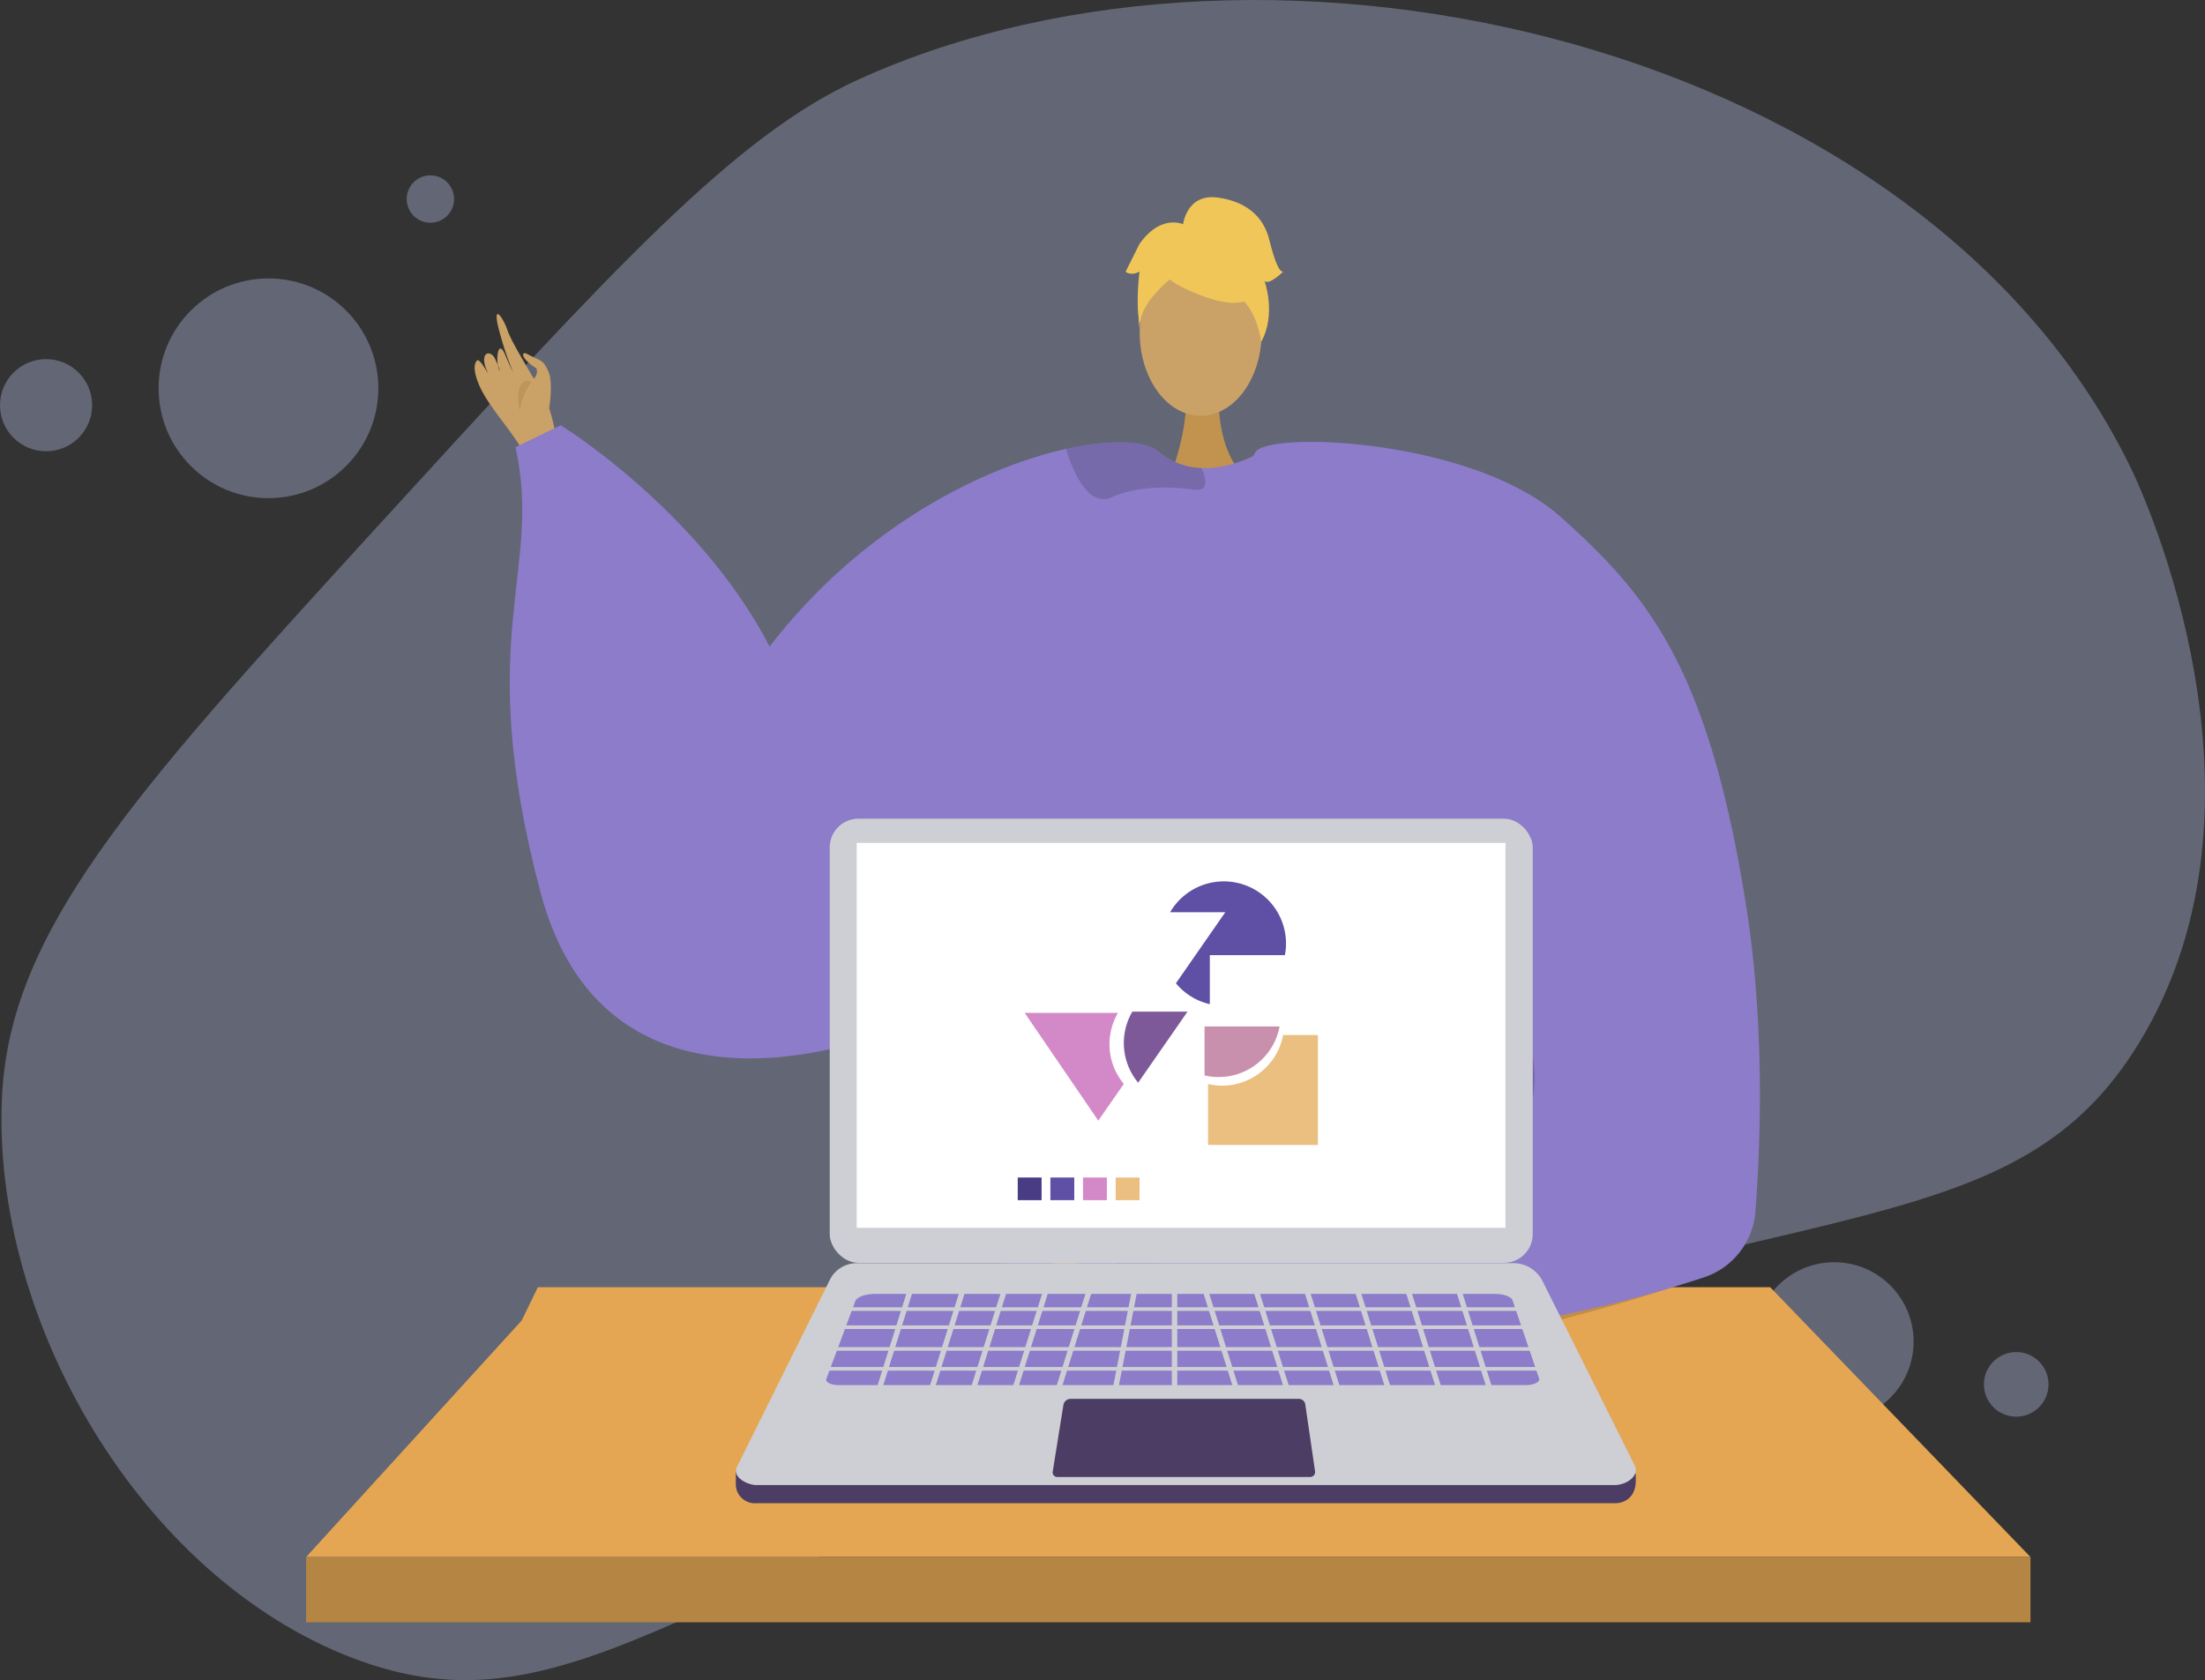 <svg xmlns="http://www.w3.org/2000/svg" width="402" height="306.349" viewBox="0 0 402 306.349"><rect x="0" y="0" width="402" height="306.349" fill="#333333" stroke="none"/><defs><style>.a{opacity:0.7;}.b{fill:#bec9f2;opacity:0.49;}.c,.f{fill:#caa267;}.c,.d{fill-rule:evenodd;}.d{fill:#ba965b;}.e{fill:#c2934e;}.g{fill:#8c7cc9;}.h{opacity:0.15;}.i{fill:#f0c659;}.j{fill:#e4a653;}.k{fill:#b58543;}.l{fill:#b35328;}.m{fill:#e9e9e9;}.n{fill:#8e94a0;}.o{fill:#4b3d64;}.p{fill:#cecfd4;}.q{fill:#fff;}.r{fill:#5f4fa5;}.s{fill:#d389c8;}.t{fill:#493b84;}.u{fill:#eabf80;}.v{fill:#c990ad;}.w{fill:#7e599a;}</style></defs><g transform="translate(-825.097 -390.871)"><g class="a" transform="translate(825.097 390.871)"><path class="b" d="M893.01,487.881c44.038-48.19,66.057-72.284,88.661-82.535,75.52-34.244,194.713-6.639,232.14,71.278,1.948,4.054,28.085,60.5,1.354,104.321-22.38,36.693-59.188,27.435-157.811,60.478C951.769,676.8,929.989,708.844,889.211,693.108c-38.609-14.9-65.565-61.561-63.727-102.1C826.852,560.862,848.923,536.125,893.01,487.881Z" transform="translate(-825.128 -390.871)"/><circle class="b" cx="20.032" cy="20.032" r="20.032" transform="translate(28.914 50.767)"/><circle class="b" cx="8.401" cy="8.401" r="8.401" transform="translate(0 65.481)"/><circle class="b" cx="14.473" cy="14.473" r="14.473" transform="translate(319.929 230.148)"/><circle class="b" cx="5.892" cy="5.892" r="5.892" transform="translate(361.69 246.528)"/><circle class="b" cx="4.323" cy="4.323" r="4.323" transform="translate(74.142 31.969)"/><circle class="b" cx="4.323" cy="4.323" r="4.323" transform="translate(285.361 258.67)"/></g><g transform="translate(880.905 426.82)"><g transform="translate(30.732 21.319)"><path class="c" d="M937.595,484.465c-.236-.808-.961-10.534-3.192-14.557s-5.913-9.8-6.705-12.122c-.932-2.73-3.039-5.322-1.373.6a56.262,56.262,0,0,0,2.45,7.157c.242.39-.229-.274-1.514-3.323-1.364-3.242-1.841,1.338-1.01,2.89,0,0,.233.168-.8-2.1-.873-1.925-3.215-1.253-1.258,2.674-.034.07-1.594-2.935-2.072-2.411-1.163,1.275.314,4.732,1.689,6.9,2.679,4.233,6.59,8.257,7.651,11.893Z" transform="translate(-921.704 -454.8)"/><path class="c" d="M936.309,472.811s.779-4.595-.1-6.631c-1.036-2.4-1.478-1.952-3.738-3.185-1.285-.795-1.574.6,1.525,2.541.552,1.785-1.512,2.3-1.424,3.541s.948,4.541,1.729,4.979S936.309,472.811,936.309,472.811Z" transform="translate(-922.731 -455.63)"/><path class="d" d="M932.963,468.544s-1.93,2.809-1.976,4.834S929.2,467.393,932.963,468.544Z" transform="translate(-922.626 -456.22)"/></g><g transform="translate(37.126)"><path class="e" d="M1072.131,470.72s-.924,10.309,5.436,16.01-14.655,0-14.655,0,3.911-9.873,3.033-16.01S1072.131,470.72,1072.131,470.72Z" transform="translate(-942.813 -434.856)"/><ellipse class="f" cx="11.117" cy="15.168" rx="11.117" ry="15.168" transform="translate(114.847 9.525)"/><path class="g" d="M968.4,537.611c16.829-35.2,46.865-51.265,66.042-55.529,8.3-1.85,14.566-1.486,16.854.49a12.435,12.435,0,0,0,7.76,3.014,16.824,16.824,0,0,0,4.357-.4,21.725,21.725,0,0,0,4.619-1.57c.71-.33,1.123-.566,1.123-.566a45.066,45.066,0,0,1,11.738.7c43.386,8.495,50.936,81.242,50.547,87.5-.236,3.724-4.087,20.6-8.9,35.592-3.943,12.312-8.545,23.365-12.328,24.894-8.394,3.377-71.767,8.013-84.8,1.8-.3-.227-.633-.472-.946-.743-4.889-3.977-10.192-11.831-13-19.185,0-.008-7.49-21.119-9.018-25.417-.017-.042-.025-.076-.042-.109-.051-.169-.11-.33-.169-.482-.017-.059-.042-.109-.059-.168" transform="translate(-932.964 -436.199)"/><path class="h" d="M1006.1,598.022c.017.059.042.109.059.168.059.152.118.313.168.482a1.073,1.073,0,0,1,.042.109c1.529,4.3,9.019,25.409,9.019,25.417,2.812,7.354,8.115,15.208,13,19.185-3.319-12.016-13.663-46.848-13.266-60.883C1013.155,596.028,1006.1,598.013,1006.1,598.022Z" transform="translate(-936.893 -446.789)"/><path class="h" d="M1118.933,543.649s-21,62.694,37.267,89.32l1.184.787-.3-14.746s-27.457-38.313-27.561-39.3S1118.933,543.649,1118.933,543.649Z" transform="translate(-948.267 -442.74)"/><path class="h" d="M1067.469,488.077c.034,1-.5,1.663-2.11,1.444-5.033-.684-10.716-.541-14.845,1.351a3.509,3.509,0,0,1-3.4-.143c-2.642-1.545-4.281-6.156-4.931-8.2a1.422,1.422,0,0,1-.067-.447c8.3-1.85,14.566-1.486,16.854.49a12.435,12.435,0,0,0,7.76,3.014A6.855,6.855,0,0,1,1067.469,488.077Z" transform="translate(-940.646 -436.199)"/><g transform="translate(112.276)"><g transform="translate(2.347 4.229)"><path class="i" d="M1064.325,447.48s19.247,10.671,13.534-6.462C1073.907,429.165,1051.2,439.842,1064.325,447.48Z" transform="translate(-1057.162 -435.722)"/><path class="i" d="M1066.752,443.476s-10.768,6.389-9.729,12.8c0,0-2.375-19.137,8.333-19.618s14.852.553,13.9,20.789C1079.257,457.446,1076.146,441.349,1066.752,443.476Z" transform="translate(-1056.799 -435.811)"/></g><path class="i" d="M1065.83,436.2s.54-5.962,6.452-5.118,8.444,4.222,9.288,7.6,1.689,5.911,2.533,5.911c0,0-2.533,2.533-3.378,1.689,0,0,2.192,6.074-.593,11.059,0,0-1.1-7.681-5.317-8.525S1065.83,436.2,1065.83,436.2Z" transform="translate(-1055.393 -431.001)"/><path class="i" d="M1065.156,436.685s-4.222-2.532-8.444,3.378l-2.533,5.067s.845.845,2.533,0c0,0-.769,5.95.038,9.308l2.5-10.153Z" transform="translate(-1054.179 -431.538)"/></g><path class="h" d="M1130.439,618.531s-10.863-22.781-66.555,16.375,52.27-9.607,52.27-9.607Z" transform="translate(-941.251 -449.857)"/><path class="g" d="M998.322,587.832s-51.4,21.806-63.872-25.222.5-58.306-4.569-81.2l8.267-3.981s31.119,19.186,41.771,48.806S998.322,587.832,998.322,587.832Z" transform="translate(-928.842 -435.84)"/></g><path class="j" d="M887.4,702.075h314.376l-47.459-49.2H929.649l-2.948,6.072Z" transform="translate(-887.397 -454.122)"/><path class="h" d="M1007.641,652.877c4.462,4.659,16.079,12.72,44.256,15.332,40.466,3.745,97.187-15.332,97.187-15.332Z" transform="translate(-899.928 -454.122)"/><g transform="translate(125.136 44.62)"><g transform="translate(0 148.13)"><path class="c" d="M1060.836,658.036c-.8-.268-9.248-5.327-13.829-5.75s-11.43-.614-13.794-1.286c-2.782-.791-3.485.314-.28,1.537a45.127,45.127,0,0,0,7.3,2.066c.458.019-2.526-.383-5.77-1.054-3.448-.715-7.189-1.687-7.36-1.072-.332,1.19,9.6,3.869,11.351,4.058a44.058,44.058,0,0,1-4.614-.559c-2.082-.369-4.468-1.106-4.937-.675-.738.681,4.523,2.745,8.87,3.348.076.141-1.328.361-6.444-.7-.514-.107-1.824.118-.14.9,3.544,1.638,4.947,2.6,10.081,2.764,5.008.157,10.535-.874,14.137.333Z" transform="translate(-1027.091 -646.65)"/><path class="c" d="M1050.416,652.262s-3.877-4.072-8.23-4.744c-2.588-.4-2.528-1.051-2.969-1.245-1.465-.644-.047,2.075,2.151,2.772,1.787.567,2.785,3.62,3.859,4.268s4.287,1.835,5.089,1.415S1050.416,652.262,1050.416,652.262Z" transform="translate(-1028.292 -646.175)"/></g><path class="g" d="M1133.686,494.538c15.906,14.231,26.911,27.45,33.777,70.932,3.483,22.061,2.576,44.121,1.669,55.754a13.745,13.745,0,0,1-9.446,11.953c-49.835,16.438-103.029,13.155-103.029,13.155-2.853-1.062.225-11.387.225-11.387,25.5-34.6,61.935-28.784,71.738-34.853,3.057-17.936-21.582-40.383-24.488-51.51-7.61-29.179-32.658-54.428-26.177-65.865C1080.194,478.762,1117.643,480.183,1133.686,494.538Z" transform="translate(-1030.046 -480.813)"/></g><rect class="k" width="314.376" height="11.899" transform="translate(0 247.953)"/></g><g transform="translate(959.246 540.147)"><g transform="translate(0 0)"><path class="l" d="M996.863,615.183h0a.471.471,0,0,1-.278-.6l.382-1.038.881.324-.382,1.039A.473.473,0,0,1,996.863,615.183Z" transform="translate(-977.114 -563.351)"/><path class="l" d="M1002.349,617.2h0a.472.472,0,0,1-.279-.6l.382-1.039c.026-.07.879.334.879.334l-.379,1.029A.471.471,0,0,1,1002.349,617.2Z" transform="translate(-977.685 -563.561)"/><path class="m" d="M996.757,614.909h0a.472.472,0,0,1-.279-.6l.418-1.137a.473.473,0,0,1,.6-.279h0a.471.471,0,0,1,.279.6l-.418,1.137A.473.473,0,0,1,996.757,614.909Z" transform="translate(-977.103 -563.28)"/><path class="m" d="M1002.232,616.925h0a.472.472,0,0,1-.278-.6l.418-1.136a.47.47,0,0,1,.6-.279h0a.47.47,0,0,1,.279.6l-.418,1.137A.471.471,0,0,1,1002.232,616.925Z" transform="translate(-977.673 -563.49)"/><rect class="n" width="3.081" height="1.998" transform="translate(18.472 62.475) rotate(20.217)"/><rect class="n" width="3.081" height="1.998" transform="translate(19.789 59.171) rotate(20.217)"/><path class="o" d="M1135.117,692.144H978.611a3.479,3.479,0,0,1-3.759-3.429v-2.345l17.131-31.656a5.453,5.453,0,0,1,4.883-3.028h119.767c2.235,0,7.162,4.4,8.162,6.4l14.132,28.81v1.035C1138.962,690.933,1137.023,692.144,1135.117,692.144Z" transform="translate(-974.852 -567.326)"/><path class="p" d="M1135.132,688.444h-156.5c-1.738,0-4.6-1.524-3.524-3.4L992,651.015a5.453,5.453,0,0,1,4.884-3.028h119.766a5.9,5.9,0,0,1,5.277,3.262l16.725,33.468C1139.823,686.851,1137.038,688.444,1135.132,688.444Z" transform="translate(-974.854 -566.941)"/><rect class="p" width="128.166" height="80.987" rx="5.231" transform="translate(17.12)"/><rect class="q" width="118.279" height="70.176" transform="translate(22.04 4.417)"/><path class="o" d="M1086.283,689.85h-46.115a.832.832,0,0,1-.822-.963l1.945-12.147a1.351,1.351,0,0,1,1.334-1.138h41.594a1.187,1.187,0,0,1,1.174,1.016l1.783,12.215A.9.9,0,0,1,1086.283,689.85Z" transform="translate(-981.572 -569.818)"/><path class="g" d="M1120.793,670.87H995.5c-1.39,0-2.451-.535-2.231-1.124l5.283-14.18c.285-.765,1.821-1.328,3.623-1.328h113.014c1.6,0,2.961.505,3.192,1.186l4.843,14.26C1123.409,670.313,1122.27,670.87,1120.793,670.87Z" transform="translate(-976.768 -567.592)"/><g transform="translate(16.138 83.48)"><rect class="p" width="130.665" height="0.66" transform="translate(0 5.609)"/><rect class="p" width="130.665" height="0.66" transform="translate(0 8.909)"/><rect class="p" width="130.665" height="0.66" transform="translate(0 12.869)"/><rect class="p" width="130.665" height="0.66" transform="translate(0 16.498)"/><rect class="p" width="0.99" height="21.778" transform="translate(15.825 0.352) rotate(17.439)"/><rect class="p" width="0.99" height="21.778" transform="translate(25.394 0.352) rotate(17.439)"/><rect class="p" width="0.99" height="21.778" transform="translate(32.983 0.352) rotate(17.439)"/><rect class="p" width="0.99" height="21.778" transform="translate(40.572 0.352) rotate(17.439)"/><rect class="p" width="0.99" height="21.778" transform="translate(48.491 0.352) rotate(17.439)"/><rect class="p" width="0.99" height="21.778" transform="translate(56.527 0.105) rotate(10.978)"/><rect class="p" width="0.99" height="21.778" transform="translate(63.353)"/><rect class="p" width="0.99" height="21.778" transform="translate(114.556 0.649) rotate(-17.439)"/><rect class="p" width="0.99" height="21.778" transform="translate(105.317 0.649) rotate(-17.439)"/><rect class="p" width="0.99" height="21.778" transform="translate(96.078 0.649) rotate(-17.439)"/><rect class="p" width="0.99" height="21.778" transform="translate(86.839 0.649) rotate(-17.439)"/><rect class="p" width="0.99" height="21.778" transform="translate(77.6 0.649) rotate(-17.439)"/><rect class="p" width="0.99" height="21.778" transform="translate(68.361 0.649) rotate(-17.439)"/></g></g></g><g transform="translate(1010.644 605.575)"><rect class="r" width="4.35" height="4.13" transform="translate(5.954 0)"/><rect class="s" width="4.35" height="4.13" transform="translate(11.901 0)"/><rect class="t" width="4.35" height="4.13" transform="translate(0 0)"/><rect class="u" width="4.35" height="4.13" transform="translate(17.854 0)"/></g><g transform="translate(1011.911 551.577)"><path class="u" d="M1073.512,610.781a11.359,11.359,0,0,1-2.549-.3v11.1h20.03V601.553h-6.342A11.343,11.343,0,0,1,1073.512,610.781Z" transform="translate(-1037.532 -573.531)"/><path class="r" d="M1073.3,575.9l-9,12.955a11.327,11.327,0,0,0,6.181,3.808v-8.935h13.688a11.336,11.336,0,0,0-20.93-7.828Z" transform="translate(-1036.727 -570.272)"/><path class="v" d="M1070.244,608.73a11.3,11.3,0,0,0,13.581-8.422c.039-.168.074-.336.107-.505h-13.688Z" transform="translate(-1037.457 -573.349)"/><path class="s" d="M1050.655,597.039h-17.012l13.416,19.649,4.658-6.7a11.306,11.306,0,0,1-1.062-12.955Z" transform="translate(-1033.643 -573.06)"/><path class="w" d="M1055.372,596.787a11.307,11.307,0,0,0,1.062,12.955l9-12.955Z" transform="translate(-1035.745 -573.035)"/></g></g></svg>